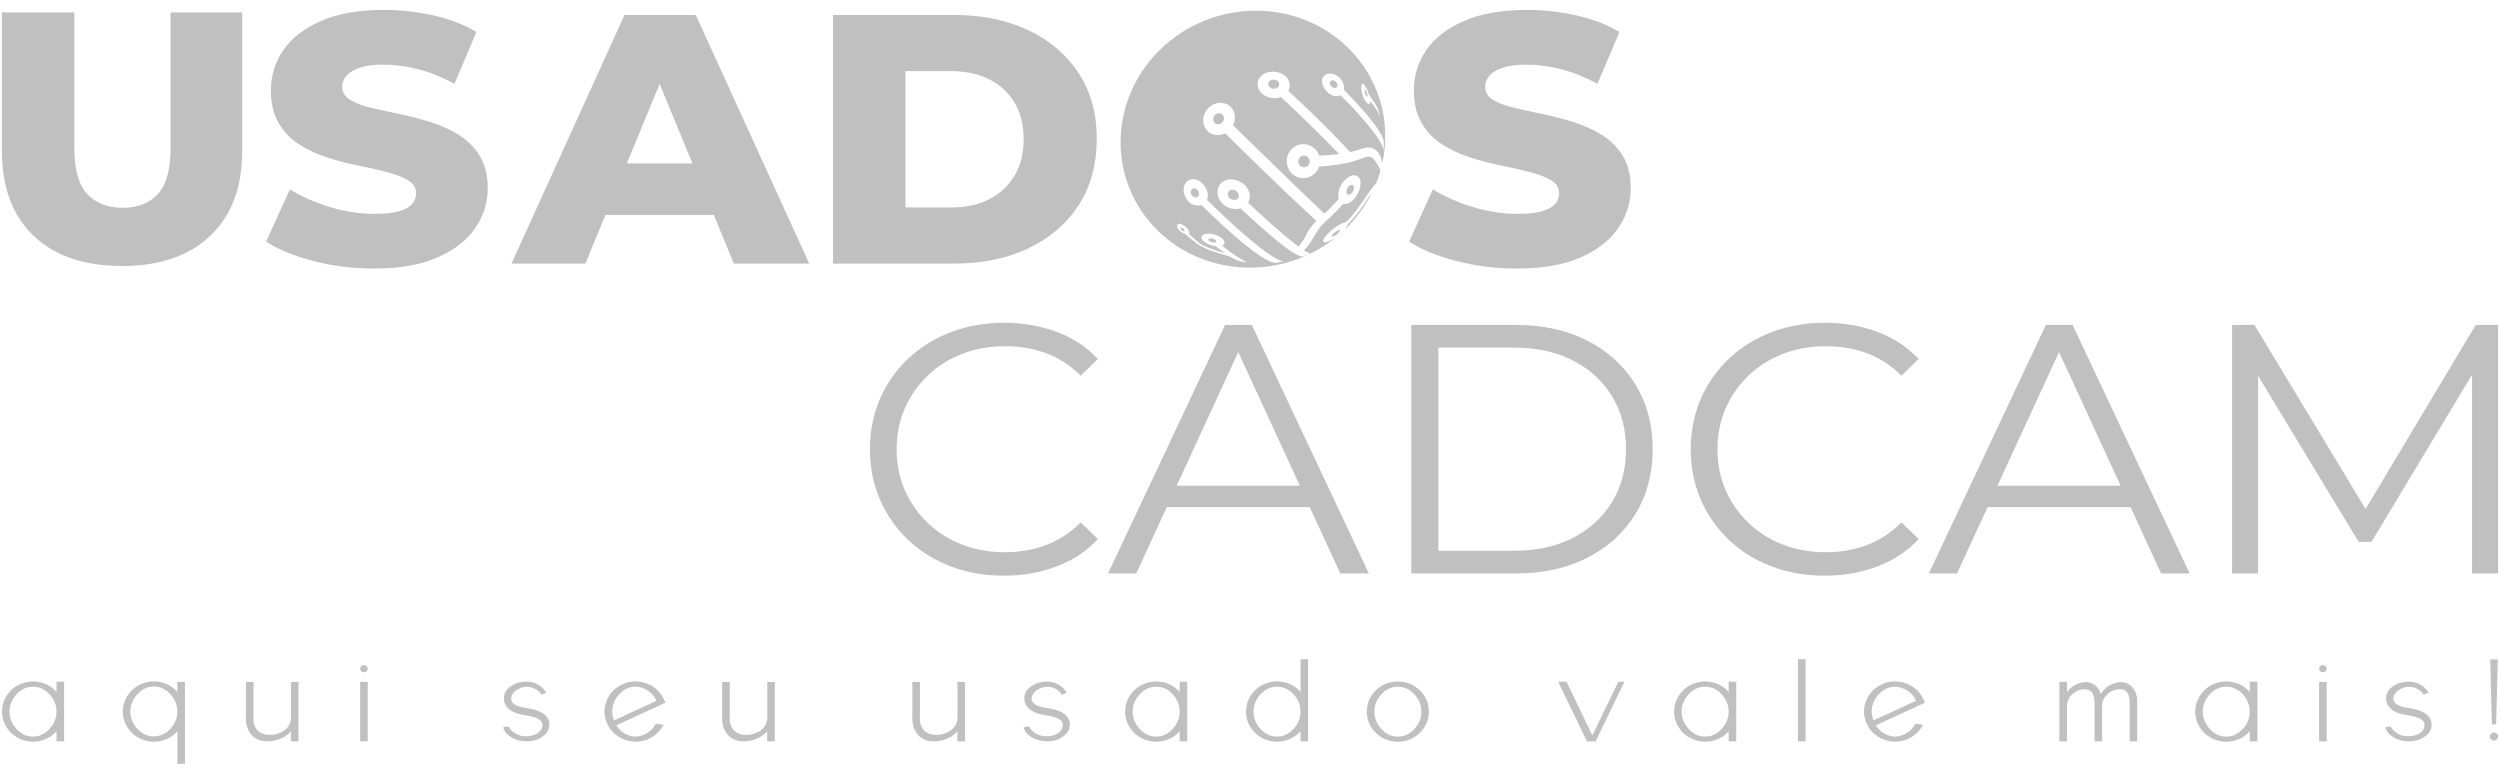 <svg width="126" height="39" viewBox="0 0 126 39" fill="none" xmlns="http://www.w3.org/2000/svg">
<rect width="126" height="39"/>
<path d="M2.849 34.36H3.231V37.364H2.849V36.855C2.638 37.093 2.373 37.254 2.057 37.334C1.74 37.413 1.428 37.397 1.122 37.287C0.816 37.177 0.568 36.99 0.382 36.731C0.193 36.471 0.101 36.181 0.101 35.864C0.101 35.546 0.195 35.257 0.382 34.997C0.57 34.736 0.816 34.551 1.122 34.441C1.428 34.329 1.74 34.315 2.057 34.394C2.373 34.474 2.638 34.635 2.849 34.879V34.364V34.36ZM0.832 36.737C1.067 36.996 1.344 37.124 1.665 37.124C1.986 37.124 2.26 36.996 2.497 36.737C2.732 36.479 2.849 36.188 2.849 35.864C2.849 35.54 2.732 35.249 2.497 34.993C2.262 34.736 1.986 34.61 1.665 34.61C1.344 34.61 1.067 34.738 0.832 34.993C0.598 35.249 0.48 35.538 0.48 35.864C0.48 36.19 0.598 36.481 0.832 36.737Z" fill="#C0C0C0"/>
<path d="M8.94 34.366H9.322V38.5H8.94V36.853C8.728 37.092 8.464 37.252 8.147 37.332C7.831 37.411 7.518 37.397 7.212 37.287C6.906 37.177 6.659 36.992 6.472 36.731C6.283 36.469 6.191 36.179 6.191 35.86C6.191 35.54 6.286 35.253 6.472 34.993C6.659 34.732 6.906 34.547 7.212 34.437C7.518 34.325 7.831 34.311 8.147 34.39C8.464 34.47 8.728 34.63 8.94 34.875V34.366ZM6.923 36.729C7.158 36.986 7.435 37.112 7.755 37.112C8.076 37.112 8.351 36.984 8.588 36.729C8.823 36.475 8.94 36.186 8.94 35.862C8.94 35.538 8.823 35.249 8.588 34.989C8.353 34.728 8.076 34.6 7.755 34.6C7.435 34.6 7.158 34.73 6.923 34.989C6.688 35.249 6.571 35.54 6.571 35.862C6.571 36.184 6.688 36.473 6.923 36.729Z" fill="#C0C0C0"/>
<path d="M14.663 34.372H15.044V37.363H14.663V36.86C14.545 36.99 14.413 37.094 14.262 37.173C14.181 37.216 14.095 37.251 14.005 37.281C13.832 37.336 13.652 37.363 13.468 37.363C13.21 37.371 12.977 37.293 12.776 37.131C12.755 37.114 12.732 37.096 12.711 37.074C12.478 36.813 12.371 36.51 12.394 36.162V34.37H12.776V36.162C12.755 36.408 12.826 36.628 12.99 36.821C13.128 36.947 13.292 37.017 13.482 37.029C13.784 37.057 14.057 36.994 14.298 36.833C14.539 36.675 14.663 36.451 14.667 36.162V34.37L14.663 34.372Z" fill="#C0C0C0"/>
<path d="M18.474 33.829C18.434 33.865 18.39 33.882 18.338 33.882C18.285 33.882 18.241 33.863 18.206 33.829C18.17 33.794 18.151 33.749 18.151 33.701C18.151 33.652 18.17 33.607 18.206 33.572C18.241 33.538 18.287 33.519 18.338 33.519C18.388 33.519 18.434 33.538 18.474 33.572C18.514 33.607 18.533 33.652 18.533 33.701C18.533 33.749 18.514 33.794 18.474 33.829ZM18.533 37.363H18.151V34.366H18.533V37.363Z" fill="#C0C0C0"/>
<path d="M26.901 35.755C27.056 35.797 27.188 35.848 27.295 35.909C27.402 35.97 27.486 36.035 27.54 36.107C27.597 36.178 27.635 36.247 27.658 36.314C27.679 36.381 27.689 36.451 27.689 36.522C27.689 36.756 27.578 36.956 27.356 37.118C27.134 37.281 26.863 37.363 26.544 37.363C26.255 37.363 25.997 37.295 25.769 37.159C25.54 37.023 25.404 36.854 25.362 36.654L25.62 36.603C25.71 36.766 25.838 36.894 26.001 36.984C26.165 37.074 26.343 37.114 26.532 37.106C26.752 37.106 26.941 37.053 27.098 36.949C27.255 36.846 27.335 36.703 27.335 36.522C27.335 36.341 27.159 36.202 26.804 36.113C26.739 36.096 26.63 36.074 26.475 36.05C26.368 36.029 26.293 36.015 26.249 36.005C25.98 35.95 25.773 35.852 25.622 35.71C25.471 35.567 25.395 35.398 25.395 35.201C25.395 34.963 25.506 34.761 25.729 34.598C25.951 34.435 26.224 34.354 26.547 34.354C26.75 34.354 26.939 34.403 27.117 34.503C27.293 34.6 27.433 34.737 27.538 34.908L27.293 35.016C27.211 34.889 27.104 34.792 26.972 34.72C26.84 34.649 26.7 34.612 26.549 34.612C26.414 34.612 26.284 34.643 26.161 34.706C26.035 34.769 25.938 34.845 25.867 34.936C25.796 35.026 25.76 35.115 25.76 35.203C25.76 35.421 25.951 35.569 26.331 35.649C26.364 35.653 26.435 35.665 26.544 35.687C26.712 35.716 26.834 35.74 26.907 35.757L26.901 35.755Z" fill="#C0C0C0"/>
<path d="M32.04 37.124C32.182 37.116 32.319 37.083 32.451 37.03C32.583 36.975 32.7 36.902 32.803 36.806C32.906 36.711 32.992 36.603 33.055 36.477L33.443 36.527C33.317 36.77 33.139 36.969 32.906 37.122C32.673 37.275 32.417 37.36 32.138 37.376C31.86 37.392 31.595 37.342 31.342 37.221C31.09 37.101 30.885 36.928 30.729 36.703C30.681 36.627 30.639 36.548 30.599 36.464C30.432 36.092 30.421 35.713 30.57 35.331C30.719 34.948 30.983 34.667 31.363 34.492C31.742 34.317 32.132 34.294 32.535 34.427C32.935 34.559 33.231 34.805 33.422 35.166C33.438 35.198 33.453 35.231 33.468 35.259C33.493 35.31 33.516 35.361 33.533 35.416L31.067 36.554C31.166 36.725 31.302 36.861 31.476 36.963C31.648 37.063 31.837 37.118 32.04 37.126V37.124ZM30.945 36.308L33.088 35.32C32.998 35.115 32.858 34.948 32.667 34.818C32.476 34.687 32.268 34.618 32.04 34.61C31.721 34.61 31.442 34.738 31.207 34.993C30.973 35.249 30.855 35.538 30.855 35.86C30.855 36.014 30.885 36.163 30.945 36.306V36.308Z" fill="#C0C0C0"/>
<path d="M38.667 34.372H39.048V37.363H38.667V36.86C38.549 36.99 38.417 37.094 38.266 37.173C38.184 37.216 38.099 37.251 38.008 37.281C37.836 37.336 37.656 37.363 37.472 37.363C37.214 37.371 36.981 37.293 36.78 37.131C36.759 37.114 36.736 37.096 36.715 37.074C36.482 36.813 36.375 36.51 36.398 36.162V34.37H36.78V36.162C36.759 36.408 36.83 36.628 36.994 36.821C37.132 36.947 37.295 37.017 37.486 37.029C37.788 37.057 38.061 36.994 38.302 36.833C38.543 36.675 38.667 36.451 38.671 36.162V34.37L38.667 34.372Z" fill="#C0C0C0"/>
<path d="M48.252 34.372H48.634V37.363H48.252V36.86C48.135 36.99 48.003 37.094 47.852 37.173C47.77 37.216 47.684 37.251 47.594 37.281C47.422 37.336 47.242 37.363 47.057 37.363C46.799 37.371 46.566 37.293 46.365 37.131C46.344 37.114 46.321 37.096 46.3 37.074C46.067 36.813 45.961 36.51 45.983 36.162V34.37H46.365V36.162C46.344 36.408 46.416 36.628 46.579 36.821C46.717 36.947 46.881 37.017 47.072 37.029C47.374 37.057 47.646 36.994 47.887 36.833C48.129 36.675 48.252 36.451 48.256 36.162V34.37L48.252 34.372Z" fill="#C0C0C0"/>
<path d="M53.132 35.755C53.288 35.797 53.42 35.848 53.527 35.909C53.633 35.97 53.717 36.035 53.772 36.107C53.828 36.178 53.866 36.247 53.889 36.314C53.91 36.381 53.921 36.451 53.921 36.522C53.921 36.756 53.81 36.956 53.587 37.118C53.365 37.281 53.095 37.363 52.776 37.363C52.487 37.363 52.229 37.295 52 37.159C51.772 37.023 51.635 36.854 51.591 36.654L51.849 36.603C51.939 36.766 52.067 36.894 52.231 36.984C52.394 37.074 52.573 37.114 52.761 37.106C52.981 37.106 53.17 37.053 53.327 36.949C53.485 36.846 53.564 36.703 53.564 36.522C53.564 36.341 53.388 36.202 53.034 36.113C52.969 36.096 52.86 36.074 52.705 36.05C52.598 36.029 52.52 36.015 52.478 36.005C52.21 35.95 52.002 35.852 51.851 35.71C51.7 35.567 51.625 35.398 51.625 35.201C51.625 34.963 51.736 34.761 51.958 34.598C52.181 34.435 52.453 34.354 52.778 34.354C52.981 34.354 53.17 34.403 53.348 34.503C53.525 34.6 53.665 34.737 53.77 34.908L53.525 35.016C53.443 34.889 53.336 34.792 53.204 34.72C53.072 34.649 52.931 34.612 52.78 34.612C52.646 34.612 52.516 34.643 52.392 34.706C52.266 34.769 52.168 34.845 52.099 34.936C52.027 35.026 51.992 35.115 51.992 35.203C51.992 35.421 52.183 35.569 52.562 35.649C52.596 35.653 52.667 35.665 52.776 35.687C52.944 35.716 53.065 35.74 53.139 35.757L53.132 35.755Z" fill="#C0C0C0"/>
<path d="M59.456 34.36H59.838V37.364H59.456V36.855C59.245 37.094 58.981 37.254 58.664 37.334C58.347 37.413 58.035 37.397 57.729 37.287C57.423 37.177 57.175 36.99 56.989 36.731C56.802 36.471 56.708 36.182 56.708 35.864C56.708 35.547 56.802 35.258 56.989 34.997C57.177 34.736 57.423 34.551 57.729 34.441C58.035 34.331 58.347 34.315 58.664 34.394C58.981 34.474 59.245 34.635 59.456 34.879V34.364V34.36ZM57.44 36.737C57.674 36.996 57.951 37.124 58.272 37.124C58.593 37.124 58.87 36.996 59.104 36.737C59.339 36.479 59.456 36.188 59.456 35.864C59.456 35.54 59.339 35.249 59.104 34.993C58.87 34.736 58.593 34.61 58.272 34.61C57.951 34.61 57.674 34.738 57.44 34.993C57.205 35.247 57.087 35.538 57.087 35.864C57.087 36.19 57.205 36.481 57.44 36.737Z" fill="#C0C0C0"/>
<path d="M65.928 33.222V37.362H65.547V36.853C65.335 37.092 65.071 37.252 64.754 37.332C64.438 37.411 64.125 37.397 63.819 37.287C63.513 37.177 63.266 36.992 63.079 36.731C62.892 36.469 62.798 36.18 62.798 35.864C62.798 35.549 62.892 35.26 63.079 34.997C63.268 34.734 63.513 34.549 63.819 34.437C64.125 34.325 64.438 34.311 64.754 34.391C65.071 34.47 65.335 34.631 65.547 34.875V33.222H65.928ZM65.195 36.737C65.43 36.479 65.547 36.188 65.547 35.864C65.547 35.541 65.43 35.249 65.195 34.993C64.96 34.736 64.683 34.61 64.362 34.61C64.041 34.61 63.765 34.739 63.53 34.993C63.295 35.247 63.178 35.538 63.178 35.864C63.178 36.19 63.295 36.481 63.53 36.737C63.765 36.994 64.041 37.124 64.362 37.124C64.683 37.124 64.96 36.996 65.195 36.737Z" fill="#C0C0C0"/>
<path d="M69.346 34.791C69.652 34.496 70.021 34.347 70.453 34.347C70.885 34.347 71.252 34.496 71.556 34.791C71.86 35.086 72.013 35.445 72.013 35.862C72.013 36.279 71.86 36.639 71.556 36.937C71.252 37.234 70.883 37.383 70.453 37.383C70.023 37.383 69.652 37.234 69.346 36.937C69.04 36.639 68.887 36.281 68.887 35.862C68.887 35.443 69.04 35.086 69.346 34.791ZM69.619 36.739C69.851 36.998 70.128 37.126 70.451 37.126C70.774 37.126 71.051 36.998 71.286 36.739C71.52 36.481 71.638 36.19 71.638 35.862C71.638 35.534 71.52 35.251 71.286 34.995C71.051 34.738 70.772 34.612 70.451 34.612C70.13 34.612 69.851 34.74 69.619 34.995C69.386 35.251 69.269 35.54 69.269 35.866C69.269 36.192 69.386 36.483 69.619 36.739Z" fill="#C0C0C0"/>
<path d="M81.56 34.36H81.87L80.421 37.364H79.981L78.532 34.36H78.953L80.255 37.067L81.564 34.36H81.56Z" fill="#C0C0C0"/>
<path d="M87.125 34.36H87.506V37.364H87.125V36.855C86.913 37.094 86.649 37.254 86.332 37.334C86.016 37.413 85.703 37.397 85.397 37.287C85.091 37.177 84.844 36.99 84.657 36.731C84.47 36.471 84.376 36.182 84.376 35.864C84.376 35.547 84.47 35.258 84.657 34.997C84.846 34.736 85.091 34.551 85.397 34.441C85.703 34.331 86.016 34.315 86.332 34.394C86.649 34.474 86.913 34.635 87.125 34.879V34.364V34.36ZM85.108 36.737C85.343 36.996 85.619 37.124 85.94 37.124C86.261 37.124 86.538 36.996 86.772 36.737C87.007 36.479 87.125 36.188 87.125 35.864C87.125 35.54 87.007 35.249 86.772 34.993C86.538 34.736 86.261 34.61 85.94 34.61C85.619 34.61 85.343 34.738 85.108 34.993C84.873 35.249 84.755 35.538 84.755 35.864C84.755 36.19 84.873 36.481 85.108 36.737Z" fill="#C0C0C0"/>
<path d="M91 37.365H90.619V33.224H91V37.365Z" fill="#C0C0C0"/>
<path d="M95.52 37.124C95.662 37.116 95.799 37.083 95.931 37.03C96.063 36.975 96.18 36.902 96.283 36.806C96.386 36.711 96.47 36.603 96.535 36.477L96.923 36.527C96.797 36.77 96.618 36.969 96.386 37.122C96.153 37.275 95.897 37.36 95.618 37.376C95.34 37.392 95.075 37.342 94.822 37.221C94.57 37.101 94.365 36.928 94.209 36.703C94.161 36.627 94.119 36.548 94.079 36.464C93.912 36.092 93.901 35.713 94.05 35.331C94.199 34.948 94.463 34.667 94.843 34.492C95.222 34.317 95.612 34.294 96.015 34.427C96.415 34.559 96.711 34.805 96.902 35.166C96.918 35.198 96.933 35.231 96.948 35.259C96.973 35.31 96.996 35.361 97.013 35.416L94.547 36.554C94.645 36.725 94.782 36.861 94.956 36.963C95.128 37.063 95.317 37.118 95.52 37.126V37.124ZM94.425 36.308L96.568 35.32C96.478 35.115 96.338 34.948 96.147 34.818C95.956 34.687 95.748 34.618 95.52 34.61C95.201 34.61 94.922 34.738 94.688 34.993C94.453 35.249 94.335 35.538 94.335 35.86C94.335 36.014 94.365 36.163 94.425 36.306V36.308Z" fill="#C0C0C0"/>
<path d="M107.397 34.561C107.617 34.779 107.722 35.042 107.713 35.347V37.364H107.338V35.347C107.338 35.308 107.334 35.266 107.325 35.219C107.317 35.17 107.3 35.107 107.273 35.027C107.248 34.948 107.2 34.881 107.13 34.826C107.061 34.771 106.977 34.744 106.879 34.744C106.621 34.732 106.399 34.812 106.212 34.987C106.025 35.16 105.937 35.373 105.946 35.624V37.364H105.564V35.347C105.564 35.322 105.562 35.292 105.558 35.259C105.554 35.227 105.543 35.176 105.526 35.111C105.51 35.046 105.487 34.989 105.459 34.938C105.432 34.887 105.386 34.842 105.323 34.803C105.26 34.763 105.189 34.744 105.107 34.744C104.853 34.732 104.633 34.812 104.447 34.983C104.262 35.154 104.17 35.365 104.174 35.618V37.364H103.792V34.368H104.174V34.883C104.281 34.732 104.417 34.612 104.581 34.525C104.744 34.437 104.921 34.386 105.105 34.374C105.304 34.37 105.476 34.433 105.623 34.563C105.745 34.673 105.828 34.805 105.875 34.966C105.908 34.919 105.933 34.891 105.946 34.879C105.998 34.807 106.059 34.742 106.126 34.681C106.195 34.62 106.269 34.569 106.348 34.527C106.428 34.484 106.512 34.451 106.6 34.427C106.688 34.402 106.78 34.384 106.875 34.376C107.074 34.372 107.246 34.435 107.393 34.565L107.397 34.561Z" fill="#C0C0C0"/>
<path d="M113.389 34.36H113.771V37.364H113.389V36.855C113.177 37.094 112.913 37.254 112.596 37.334C112.28 37.413 111.967 37.397 111.661 37.287C111.355 37.177 111.108 36.99 110.921 36.731C110.734 36.471 110.64 36.182 110.64 35.864C110.64 35.547 110.734 35.258 110.921 34.997C111.11 34.736 111.355 34.551 111.661 34.441C111.967 34.331 112.28 34.315 112.596 34.394C112.913 34.474 113.177 34.635 113.389 34.879V34.364V34.36ZM111.372 36.737C111.607 36.996 111.883 37.124 112.204 37.124C112.525 37.124 112.802 36.996 113.037 36.737C113.272 36.479 113.389 36.188 113.389 35.864C113.389 35.54 113.272 35.249 113.037 34.993C112.802 34.736 112.525 34.61 112.204 34.61C111.883 34.61 111.607 34.738 111.372 34.993C111.137 35.249 111.02 35.538 111.02 35.864C111.02 36.19 111.137 36.481 111.372 36.737Z" fill="#C0C0C0"/>
<path d="M117.207 33.829C117.17 33.865 117.124 33.882 117.071 33.882C117.019 33.882 116.975 33.863 116.939 33.829C116.901 33.794 116.885 33.749 116.885 33.701C116.885 33.652 116.903 33.607 116.939 33.572C116.975 33.538 117.021 33.519 117.071 33.519C117.121 33.519 117.168 33.538 117.207 33.572C117.247 33.607 117.266 33.652 117.266 33.701C117.266 33.749 117.247 33.794 117.207 33.829ZM117.266 37.363H116.885V34.366H117.266V37.363Z" fill="#C0C0C0"/>
<path d="M121.764 35.755C121.92 35.797 122.052 35.848 122.159 35.909C122.266 35.97 122.349 36.035 122.404 36.107C122.461 36.178 122.498 36.247 122.521 36.314C122.542 36.381 122.553 36.451 122.553 36.522C122.553 36.756 122.442 36.956 122.219 37.118C121.997 37.281 121.727 37.363 121.408 37.363C121.119 37.363 120.861 37.295 120.632 37.159C120.404 37.023 120.267 36.854 120.223 36.654L120.481 36.603C120.571 36.766 120.699 36.894 120.863 36.984C121.026 37.074 121.205 37.114 121.393 37.106C121.614 37.106 121.802 37.053 121.959 36.949C122.117 36.846 122.196 36.703 122.196 36.522C122.196 36.341 122.02 36.202 121.666 36.113C121.601 36.096 121.492 36.074 121.337 36.05C121.23 36.029 121.152 36.015 121.11 36.005C120.842 35.95 120.634 35.852 120.483 35.71C120.332 35.567 120.257 35.398 120.257 35.201C120.257 34.963 120.368 34.761 120.59 34.598C120.813 34.435 121.085 34.354 121.41 34.354C121.614 34.354 121.802 34.403 121.98 34.503C122.157 34.6 122.297 34.737 122.402 34.908L122.157 35.016C122.075 34.889 121.968 34.792 121.836 34.72C121.704 34.649 121.563 34.612 121.412 34.612C121.278 34.612 121.148 34.643 121.024 34.706C120.899 34.769 120.8 34.845 120.731 34.936C120.66 35.026 120.624 35.115 120.624 35.203C120.624 35.421 120.815 35.569 121.194 35.649C121.228 35.653 121.299 35.665 121.408 35.687C121.576 35.716 121.697 35.74 121.771 35.757L121.764 35.755Z" fill="#C0C0C0"/>
<path d="M125.55 36.978C125.592 36.938 125.64 36.919 125.698 36.919C125.757 36.919 125.805 36.94 125.843 36.978C125.883 37.019 125.902 37.066 125.902 37.123C125.902 37.18 125.883 37.227 125.843 37.267C125.803 37.308 125.755 37.326 125.698 37.326C125.642 37.326 125.592 37.306 125.55 37.267C125.508 37.227 125.489 37.18 125.489 37.123C125.489 37.066 125.51 37.019 125.55 36.978ZM125.805 36.51H125.592L125.508 33.237H125.889L125.805 36.51Z" fill="#C0C0C0"/>
<path d="M8.595 7.484C8.595 8.547 8.383 9.31 7.96 9.774C7.536 10.241 6.943 10.473 6.182 10.473C5.421 10.473 4.823 10.241 4.393 9.774C3.963 9.308 3.748 8.545 3.748 7.484V0.629H0.097V7.59C0.097 9.441 0.628 10.872 1.693 11.885C2.756 12.899 4.24 13.406 6.144 13.406C8.048 13.406 9.52 12.899 10.595 11.885C11.671 10.872 12.208 9.439 12.208 7.59V0.629H8.595V7.484Z" fill="#C0C0C0"/>
<path d="M23.115 6.794C22.679 6.525 22.203 6.312 21.688 6.149C21.172 5.988 20.652 5.854 20.13 5.746C19.608 5.638 19.132 5.534 18.702 5.432C18.272 5.33 17.922 5.2 17.651 5.039C17.381 4.879 17.247 4.655 17.247 4.368C17.247 4.176 17.314 3.997 17.45 3.83C17.584 3.663 17.807 3.527 18.115 3.419C18.421 3.311 18.828 3.258 19.331 3.258C19.897 3.258 20.48 3.336 21.082 3.49C21.683 3.645 22.291 3.889 22.906 4.223L24.013 1.609C23.386 1.239 22.665 0.962 21.847 0.777C21.029 0.592 20.197 0.5 19.35 0.5C18.083 0.5 17.027 0.685 16.18 1.056C15.332 1.426 14.699 1.915 14.28 2.523C13.863 3.132 13.653 3.806 13.653 4.547C13.653 5.214 13.785 5.77 14.049 6.212C14.313 6.654 14.662 7.012 15.091 7.287C15.521 7.561 16.001 7.781 16.53 7.948C17.058 8.115 17.578 8.249 18.087 8.351C18.597 8.453 19.071 8.561 19.507 8.673C19.943 8.787 20.297 8.923 20.568 9.084C20.838 9.245 20.973 9.463 20.973 9.737C20.973 9.953 20.901 10.136 20.761 10.293C20.62 10.448 20.398 10.568 20.096 10.651C19.794 10.735 19.387 10.778 18.87 10.778C18.119 10.778 17.366 10.662 16.611 10.43C15.854 10.197 15.188 9.902 14.611 9.544L13.412 12.176C14.014 12.569 14.804 12.895 15.781 13.151C16.758 13.408 17.781 13.536 18.851 13.536C20.13 13.536 21.193 13.351 22.04 12.98C22.887 12.61 23.524 12.119 23.948 11.504C24.371 10.89 24.583 10.218 24.583 9.491C24.583 8.836 24.447 8.29 24.178 7.853C23.908 7.417 23.554 7.065 23.117 6.796L23.115 6.794Z" fill="#C0C0C0"/>
<path d="M31.476 0.755L25.779 13.284H29.503L30.516 10.831H35.974L36.986 13.284H40.784L35.068 0.755H31.472H31.476ZM31.59 8.236L33.246 4.229L34.902 8.236H31.59Z" fill="#C0C0C0"/>
<path d="M51.83 1.524C50.748 1.011 49.5 0.755 48.087 0.755H41.986V13.284H48.087C49.5 13.284 50.748 13.027 51.83 12.514C52.912 12.001 53.757 11.277 54.365 10.34C54.973 9.404 55.277 8.29 55.277 7.002C55.277 5.713 54.973 4.622 54.365 3.69C53.757 2.76 52.912 2.037 51.83 1.524ZM51.13 8.854C50.821 9.373 50.396 9.77 49.849 10.045C49.301 10.32 48.653 10.456 47.903 10.456H45.636V3.584H47.903C48.651 3.584 49.301 3.721 49.849 3.995C50.396 4.27 50.821 4.661 51.13 5.168C51.436 5.675 51.591 6.294 51.591 7.02C51.591 7.747 51.438 8.335 51.13 8.854Z" fill="#C0C0C0"/>
<path d="M81.783 7.85C81.513 7.415 81.159 7.063 80.722 6.794C80.286 6.525 79.81 6.312 79.294 6.149C78.779 5.986 78.259 5.854 77.737 5.746C77.215 5.638 76.739 5.534 76.309 5.432C75.879 5.33 75.529 5.2 75.258 5.039C74.988 4.879 74.854 4.655 74.854 4.368C74.854 4.176 74.921 3.997 75.057 3.83C75.191 3.663 75.413 3.527 75.722 3.419C76.028 3.311 76.435 3.258 76.938 3.258C77.504 3.258 78.087 3.336 78.689 3.49C79.29 3.645 79.898 3.889 80.513 4.223L81.62 1.609C80.993 1.239 80.272 0.962 79.454 0.777C78.636 0.592 77.804 0.5 76.957 0.5C75.69 0.5 74.633 0.685 73.787 1.056C72.939 1.426 72.306 1.915 71.887 2.523C71.47 3.132 71.26 3.806 71.26 4.547C71.26 5.214 71.392 5.77 71.656 6.212C71.92 6.654 72.268 7.012 72.698 7.287C73.128 7.561 73.608 7.781 74.137 7.948C74.665 8.115 75.185 8.249 75.694 8.351C76.204 8.453 76.678 8.561 77.114 8.673C77.55 8.787 77.904 8.923 78.175 9.084C78.445 9.245 78.579 9.463 78.579 9.737C78.579 9.953 78.508 10.136 78.368 10.293C78.227 10.448 78.005 10.568 77.703 10.651C77.401 10.735 76.992 10.778 76.477 10.778C75.726 10.778 74.973 10.662 74.218 10.43C73.464 10.197 72.795 9.902 72.218 9.544L71.019 12.176C71.621 12.569 72.411 12.895 73.388 13.151C74.365 13.408 75.388 13.536 76.458 13.536C77.737 13.536 78.8 13.351 79.647 12.98C80.494 12.61 81.131 12.119 81.555 11.504C81.978 10.89 82.19 10.218 82.19 9.491C82.19 8.836 82.054 8.29 81.785 7.853L81.783 7.85Z" fill="#C0C0C0"/>
<path d="M60.151 9.499C60.011 9.522 59.958 9.721 60.095 9.874C60.222 9.996 60.348 9.953 60.399 9.884C60.508 9.729 60.34 9.467 60.151 9.497V9.499ZM59.575 11.488C59.512 11.466 59.476 11.492 59.501 11.545C59.512 11.565 59.526 11.582 59.537 11.592C59.604 11.655 59.665 11.663 59.688 11.653C59.74 11.628 59.665 11.521 59.575 11.488ZM61.227 12.07C61.095 11.987 60.891 11.997 60.906 12.086C60.91 12.113 60.931 12.133 60.946 12.145C61.042 12.221 61.172 12.235 61.235 12.221C61.325 12.2 61.321 12.129 61.227 12.068V12.07ZM68.924 4.836C68.924 4.819 68.924 4.793 68.92 4.766C68.897 4.644 68.811 4.486 68.779 4.53C68.752 4.569 68.785 4.744 68.861 4.842C68.911 4.897 68.922 4.854 68.924 4.834V4.836ZM67.393 4.378C67.477 4.233 67.286 4.005 67.121 4.054C67.014 4.087 66.987 4.231 67.114 4.363C67.244 4.479 67.356 4.441 67.391 4.378H67.393ZM61.397 5.711C61.185 5.746 61.051 6.008 61.214 6.191C61.363 6.326 61.541 6.248 61.621 6.151C61.78 5.951 61.638 5.672 61.397 5.711ZM68.175 9.666C68.286 9.487 68.242 9.292 68.098 9.322C67.938 9.357 67.783 9.65 67.892 9.786C67.984 9.87 68.115 9.766 68.175 9.666ZM67.119 11.921C67.119 11.921 67.123 11.926 67.123 11.928C67.175 11.956 67.322 11.86 67.402 11.791C67.517 11.691 67.572 11.596 67.517 11.588C67.406 11.571 67.075 11.848 67.119 11.921ZM62.087 9.566C61.889 9.583 61.795 9.802 61.969 9.984C62.13 10.126 62.307 10.083 62.38 10.008C62.541 9.841 62.344 9.544 62.087 9.566ZM65.663 7.846C65.456 7.889 65.349 8.154 65.523 8.345C65.689 8.492 65.871 8.414 65.949 8.312C66.112 8.097 65.926 7.793 65.663 7.846ZM67.924 11.315C67.89 11.419 67.811 11.529 67.712 11.634C67.746 11.604 67.779 11.575 67.811 11.543C68.368 11.001 68.806 10.393 69.133 9.743C69.052 9.835 68.949 9.984 68.865 10.112C68.578 10.554 68.433 10.773 67.926 11.313L67.924 11.315ZM63.997 4.394C64.154 4.522 64.334 4.473 64.412 4.398C64.567 4.247 64.424 4.011 64.179 4.015C63.965 4.019 63.827 4.225 63.995 4.392L63.997 4.394ZM68.045 7.669C68.234 7.62 68.486 7.549 68.67 7.486C69.534 7.197 69.662 8.184 69.666 8.241C70.121 6.177 69.542 3.962 67.917 2.385C65.343 -0.115 61.118 -0.068 58.484 2.489C55.851 5.045 55.801 9.147 58.377 11.647C60.82 14.018 64.747 14.095 67.393 11.913C67.072 12.149 66.724 12.298 66.689 12.178C66.62 11.95 67.433 11.274 67.766 11.221C67.924 11.197 68.467 10.468 68.691 10.138C68.842 9.91 69.18 9.401 69.358 9.247C69.442 9.039 69.513 8.827 69.574 8.616C69.559 8.53 69.502 8.388 69.272 8.058C69.123 7.881 68.978 7.856 68.7 7.962C68.266 8.127 67.819 8.296 66.49 8.398C66.219 9.139 65.225 9.182 64.925 8.465C64.626 7.751 65.307 7.04 66.011 7.331C66.24 7.425 66.401 7.598 66.492 7.846C67.146 7.806 67.171 7.804 67.49 7.763C66.651 6.894 65.867 6.11 64.561 4.895C63.707 5.143 63.173 4.424 63.46 3.956C63.802 3.394 64.862 3.555 64.993 4.188C65.028 4.365 64.98 4.475 64.934 4.583C65.865 5.444 66.886 6.413 68.049 7.667L68.045 7.669ZM68.674 4.221C68.714 4.217 68.758 4.276 68.794 4.323C68.813 4.353 68.84 4.394 68.857 4.424C68.92 4.538 68.947 4.667 69.01 4.781C69.142 5.017 69.331 5.218 69.438 5.469C69.446 5.493 69.459 5.526 69.467 5.55C69.505 5.674 69.547 5.829 69.582 5.974C69.599 6.031 69.609 6.085 69.624 6.145L69.63 6.179C69.616 6.116 69.599 6.045 69.582 5.974C69.528 5.778 69.423 5.566 69.066 5.096C69.043 5.355 68.89 5.188 68.861 5.151C68.609 4.852 68.542 4.231 68.674 4.219V4.221ZM66.649 3.96C66.777 3.586 67.406 3.62 67.664 4.123C67.756 4.304 67.746 4.449 67.737 4.528C69.32 6.136 69.702 6.835 69.742 7.138V7.449L69.737 7.594C69.672 6.947 68.06 5.292 67.567 4.799C67.056 5.035 66.519 4.343 66.649 3.96ZM61.982 12.923C61.569 12.803 61.288 12.742 60.789 12.532C60.319 12.32 60.197 12.2 59.757 11.801C59.417 11.694 59.212 11.378 59.371 11.297C59.566 11.197 59.992 11.588 59.946 11.74C59.942 11.757 59.925 11.775 59.916 11.791C60.124 11.979 60.174 12.023 60.407 12.221C60.526 12.314 60.728 12.469 61.738 12.762C61.514 12.601 61.474 12.571 61.263 12.404C60.661 12.308 60.39 11.987 60.657 11.832C60.994 11.636 61.808 11.979 61.705 12.276C61.686 12.329 61.634 12.357 61.594 12.38C61.906 12.626 62.231 12.88 62.646 13.112L62.852 13.23C62.361 13.157 62.267 13.1 61.984 12.927L61.982 12.923ZM64.361 13.236C64.271 13.247 64.181 13.236 64.095 13.21L64.072 13.202C63.424 12.949 62.133 11.901 60.558 10.336C59.858 10.515 59.464 9.648 59.749 9.228C59.87 9.049 60.267 8.844 60.703 9.357C60.847 9.579 60.925 9.786 60.835 10.075C63.191 12.4 64.405 13.2 64.728 13.18C64.728 13.18 64.456 13.224 64.364 13.236H64.361ZM66.754 10.769C66.972 10.556 67.259 10.267 67.467 10.043C67.318 9.338 68.054 8.663 68.398 8.866C68.821 9.116 68.418 10.157 67.852 10.277C67.806 10.287 67.741 10.283 67.693 10.277C67.194 10.816 67.154 10.859 66.787 11.177C66.326 11.586 66.152 12.19 65.722 12.622C65.875 12.715 65.934 12.746 66.035 12.78L65.741 12.903L65.712 12.913C65.573 12.954 65.25 13.047 62.525 10.507C61.644 10.7 61.139 9.839 61.453 9.344C61.816 8.772 62.843 9.064 62.98 9.778C63.02 9.984 62.963 10.102 62.908 10.216C63.707 10.965 64.598 11.793 65.448 12.428C65.638 12.178 65.718 12.086 65.823 11.85C65.947 11.592 66.079 11.411 66.345 11.136C64.615 9.542 62.726 7.685 61.753 6.721C60.94 7.058 60.462 6.322 60.705 5.739C60.981 5.08 61.866 4.982 62.162 5.581C62.319 5.896 62.204 6.181 62.147 6.318C64.592 8.707 66.079 10.132 66.748 10.769H66.754Z" fill="#C0C0C0"/>
<path d="M46.758 18.926C47.248 18.456 47.827 18.091 48.492 17.835C49.156 17.578 49.873 17.45 50.649 17.45C51.425 17.45 52.075 17.566 52.715 17.798C53.354 18.03 53.937 18.409 54.465 18.934L55.331 18.093C54.765 17.485 54.071 17.029 53.247 16.723C52.423 16.42 51.545 16.267 50.611 16.267C49.678 16.267 48.743 16.426 47.919 16.741C47.095 17.057 46.38 17.503 45.772 18.075C45.164 18.647 44.69 19.323 44.353 20.098C44.015 20.874 43.846 21.721 43.846 22.641C43.846 23.561 44.013 24.407 44.353 25.183C44.69 25.959 45.16 26.632 45.764 27.206C46.366 27.778 47.079 28.224 47.903 28.54C48.727 28.855 49.624 29.014 50.595 29.014C51.566 29.014 52.425 28.859 53.249 28.548C54.073 28.238 54.767 27.778 55.333 27.17L54.467 26.329C53.939 26.854 53.354 27.237 52.717 27.475C52.077 27.713 51.389 27.833 50.651 27.833C49.878 27.833 49.158 27.705 48.494 27.449C47.829 27.192 47.253 26.828 46.76 26.358C46.267 25.887 45.883 25.338 45.607 24.711C45.33 24.084 45.191 23.396 45.191 22.643C45.191 21.89 45.33 21.201 45.607 20.575C45.883 19.948 46.267 19.4 46.76 18.928L46.758 18.926Z" fill="#C0C0C0"/>
<path d="M61.745 16.375L55.845 28.904H57.265L58.808 25.557H66.01L67.553 28.904H68.992L63.091 16.375H61.745ZM59.303 24.482L62.408 17.744L65.513 24.482H59.301H59.303Z" fill="#C0C0C0"/>
<path d="M80.006 17.17C78.968 16.639 77.76 16.375 76.383 16.375H71.129V28.904H76.383C77.758 28.904 78.966 28.639 80.006 28.108C81.044 27.576 81.853 26.839 82.43 25.897C83.007 24.954 83.296 23.869 83.296 22.64C83.296 21.41 83.007 20.326 82.43 19.383C81.851 18.441 81.044 17.704 80.006 17.172V17.17ZM81.249 25.296C80.782 26.066 80.128 26.668 79.287 27.104C78.444 27.54 77.452 27.757 76.31 27.757H72.494V17.52H76.31C77.452 17.52 78.444 17.738 79.287 18.174C80.128 18.61 80.784 19.21 81.249 19.973C81.717 20.737 81.95 21.626 81.95 22.64C81.95 23.654 81.717 24.529 81.249 25.299V25.296Z" fill="#C0C0C0"/>
<path d="M88.126 18.926C88.617 18.456 89.195 18.091 89.86 17.835C90.525 17.578 91.242 17.45 92.017 17.45C92.793 17.45 93.443 17.566 94.083 17.798C94.722 18.03 95.305 18.409 95.833 18.934L96.699 18.093C96.133 17.485 95.439 17.029 94.615 16.723C93.791 16.42 92.913 16.267 91.98 16.267C91.047 16.267 90.112 16.426 89.287 16.741C88.463 17.057 87.749 17.503 87.141 18.075C86.532 18.647 86.059 19.323 85.721 20.098C85.383 20.874 85.214 21.721 85.214 22.641C85.214 23.561 85.383 24.407 85.721 25.183C86.059 25.959 86.528 26.632 87.132 27.206C87.734 27.778 88.447 28.224 89.271 28.54C90.095 28.855 90.992 29.014 91.963 29.014C92.934 29.014 93.793 28.859 94.617 28.548C95.441 28.238 96.135 27.778 96.701 27.17L95.835 26.329C95.307 26.854 94.722 27.237 94.085 27.475C93.445 27.713 92.758 27.833 92.019 27.833C91.246 27.833 90.527 27.705 89.862 27.449C89.197 27.192 88.621 26.828 88.128 26.358C87.635 25.887 87.252 25.338 86.975 24.711C86.698 24.084 86.56 23.396 86.56 22.643C86.56 21.89 86.698 21.201 86.975 20.575C87.252 19.948 87.635 19.4 88.128 18.928L88.126 18.926Z" fill="#C0C0C0"/>
<path d="M103.113 16.375L97.213 28.904H98.632L100.176 25.557H107.378L108.921 28.904H110.359L104.459 16.375H103.113ZM100.67 24.482L103.776 17.744L106.881 24.482H100.668H100.67Z" fill="#C0C0C0"/>
<path d="M124.592 18.882V28.904H125.9V16.375H124.777L119.225 25.655L113.622 16.375H112.498V28.904H113.807V18.939L118.876 27.31H119.522L124.592 18.882Z" fill="#C0C0C0"/>
</svg>
